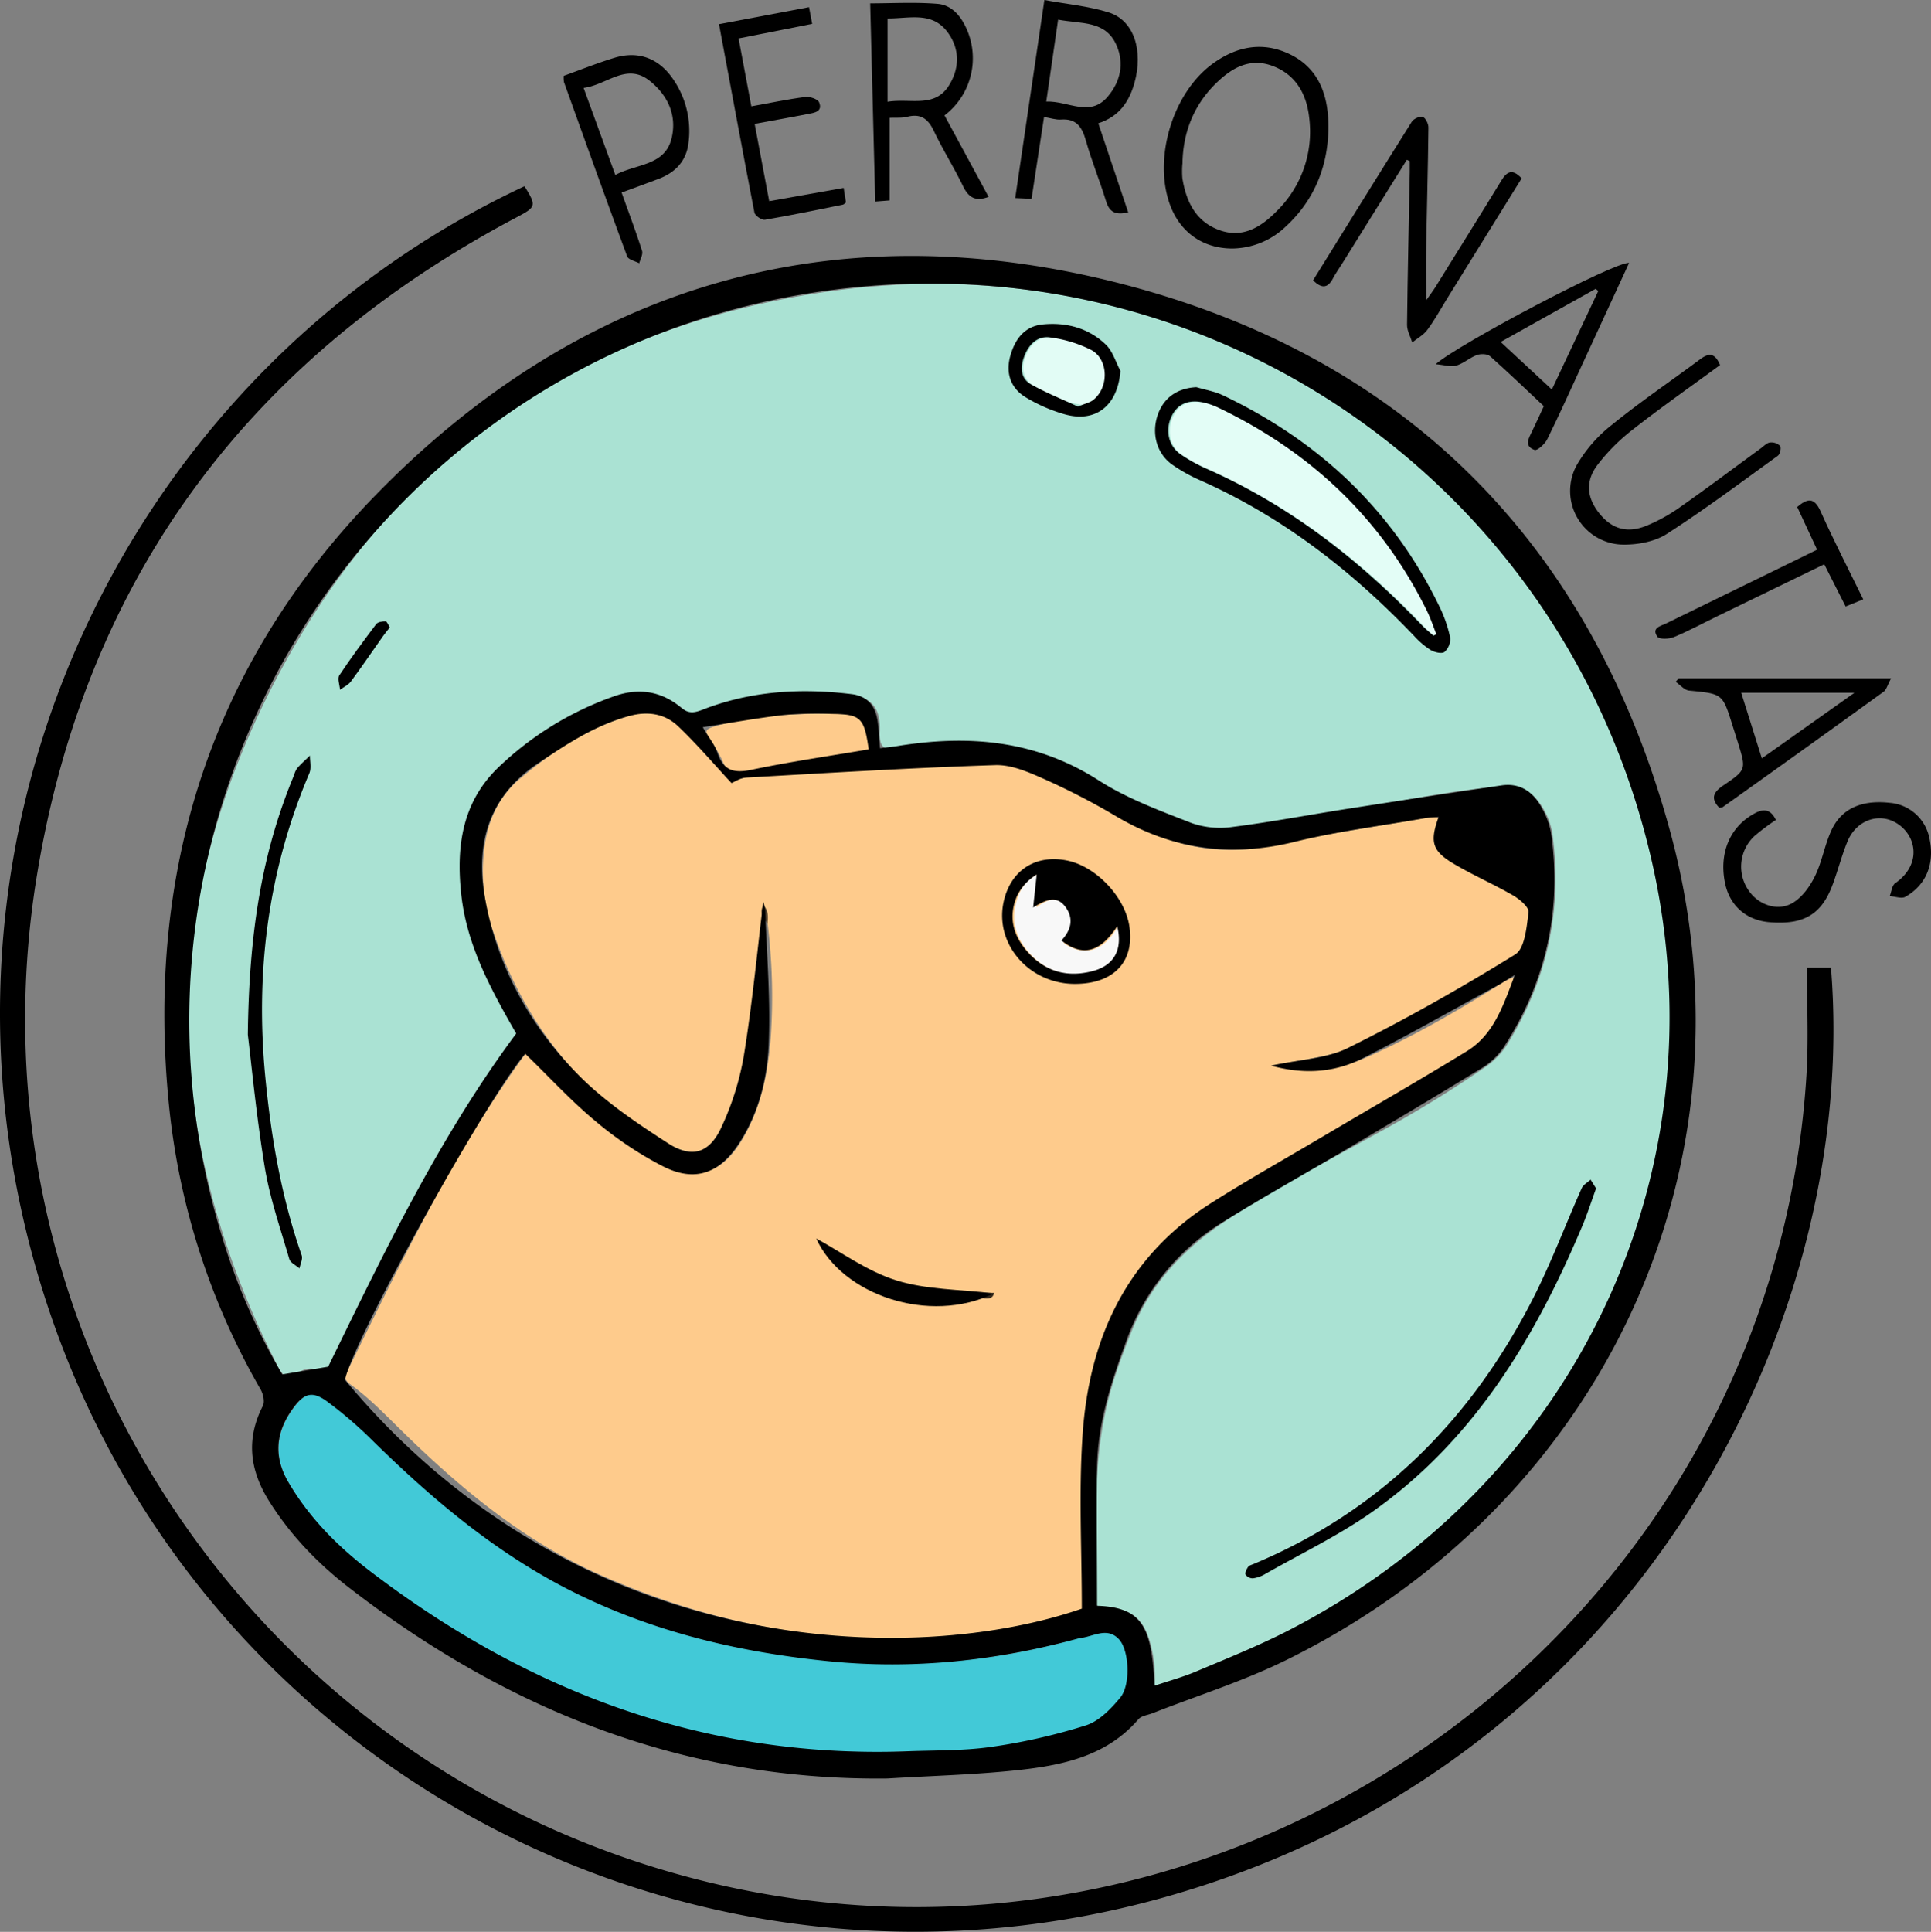 <svg id="Capa_3" data-name="Capa 3" xmlns="http://www.w3.org/2000/svg" viewBox="0 0 618.08 618.28"><rect x="0" y="0" width="618.08" height="618.28" fill="#808080" stroke="none"/><defs><style>.cls-1{fill:#aae2d3;}.cls-2{fill:#fecb8c;}.cls-3{fill:#42c9d7;}.cls-4{fill:#4e3f2b;}.cls-5{fill:#32281c;}.cls-6{fill:#e3fdf6;}.cls-7{fill:#e2fcf5;}.cls-8{fill:#f8f8f8;}</style></defs><title>Perronautas_Logo</title><path class="cls-1" d="M1044.51,781.78a40.82,40.82,0,0,0-1.68-15.1c-2.29-7.13-6.07-10-13.54-10.18-1.91,0-3.49.35-3.49-2.58,0-20-1.25-40,2.9-59.77,1.88-9,5-17.56,8.41-26.08,6-15.13,16.5-26.34,29.84-35.27,15.8-10.59,32.71-19.23,49.27-28.48A385.94,385.94,0,0,0,1149.44,584a26.16,26.16,0,0,0,7.53-7.21c13.06-20.78,18.17-43.35,14.94-67.74a22.68,22.68,0,0,0-3.26-8.84c-2.8-4.57-6.55-7.25-12.33-6.77-16.63,1.37-32.93,4.85-49.34,7.57-12.65,2.1-25.31,4.12-38,6.18a24.88,24.88,0,0,1-11.78-1.22A124.74,124.74,0,0,1,1027,492c-20-13-41.62-14.88-64.29-10.86-4.5.8-6.32.44-6.14-4.94.28-8.24-2.79-11.52-11.19-12.22-15.9-1.33-31.65-.51-46.54,6.1-1.84.81-2.89.72-4.35-.58-7.39-6.59-15.72-7.26-24.67-3.66a132.4,132.4,0,0,0-27.69,15.76c-16.15,11.58-21,27.54-18.89,46.46,1.71,15.26,8.48,28.58,15.86,41.67.81,1.43,2.4,2.49.74,4.75-17,23.15-31,48-43.69,73.76-4.77,9.7-9.66,19.34-14.32,29.09-1.13,2.37-2.1,4-5.1,3a6.68,6.68,0,0,0-5.83.56c-4.71,3.58-6,.18-7.73-3.16-37.28-73.83-37.59-148.15,1.37-220.77,36.77-68.53,95.35-109.42,172.35-121.34,122.47-19,236.21,57.41,266.29,177.41,25.38,101.24-21.9,203.51-116.28,251.61a260.8,260.8,0,0,1-32,13.84C1051.55,779.57,1048.23,780.57,1044.51,781.78Z" transform="translate(-674.96 -241.86)"/><path class="cls-2" d="M918.94,534.63a315.15,315.15,0,0,1-7.15,55.4,40.06,40.06,0,0,1-6.47,15c-4.14,5.69-7.84,6.78-14.25,4.11a49.94,49.94,0,0,1-7.06-3.7c-25.67-16-42.57-38.83-51.84-67.44a57.55,57.55,0,0,1-2.23-24.22c1-9.07,4.61-17,11.8-23,10.45-8.69,21.63-16,34.86-19.9,6-1.75,11.14-.53,15.95,3.12a60.84,60.84,0,0,1,14,15.51c1.19,1.82,2,2.4,4.59,1.75,9.72-2.45,19.78-2.67,29.73-3.44,16.12-1.25,32.28-1.51,48.44-1.68,8.81-.09,16.67,2.69,24.29,6.64,8.56,4.45,17.17,8.82,25.68,13.38a60.92,60.92,0,0,0,43.39,6.14c15.76-3.46,31.77-5.76,47.68-8.52,1.75-.3,3.57-1,5.33.07-2.16,8.57-1.11,10.92,7,15.56,6.34,3.64,13.33,6,19.41,10.23,2.43,1.67,3.31,3.33,3,6.54-.77,7.12-3.58,12.09-10,15.91-12.89,7.64-25.83,15.14-39.14,22-10.27,5.31-21.58,6.41-33.33,8.75,10.92,3,20.75,1.46,30.19-2.78,14.75-6.62,28.72-14.72,42.42-23.29a17.57,17.57,0,0,1,4.66-2.26c-3,9.05-6.06,18-14.43,23.82-14.1,9.82-29.16,18-44.21,26.25q-17.73,9.7-35,20.28c-28.87,17.79-41.85,44.61-44.28,77.35-1.27,17.15-.14,34.31,1.3,51.42.16,1.94.5,3.18-2.18,3.93-53,14.87-104.51,10.4-154.55-11.91-24.69-11-45.08-28.17-64.16-47-4.86-4.8-9.68-9.67-15.23-13.69-1.6-1.16-2.09-2.08-1.14-4,17.38-35.39,34.44-70.94,58.27-103.41,6.47,10.15,15.31,17.82,24.42,25.22,5.83,4.74,11.86,9.2,18.79,12.22,10.57,4.62,18.21,2.4,24.4-7.4,6.66-10.56,9-22.55,9.84-34.72a192.45,192.45,0,0,0-1.07-35.42c-.51-1-.11-2.14-.54-3.13C919.52,533.21,919.29,534.4,918.94,534.63Z" transform="translate(-674.96 -241.86)"/><path class="cls-3" d="M966.9,802.32c-63.29,3-119.18-17.21-169.55-54.39-12-8.83-22.78-18.92-30.28-32.11-4.72-8.29-3.49-15.94,1.87-23.29,3.81-5.22,6.39-5.74,11.73-2.09,8,5.49,14.57,12.66,21.47,19.41,29.7,29,64.15,49.48,105,58.37,37.71,8.2,75.28,8.67,112.65-2a4.77,4.77,0,0,1,1-.28c4.4-.35,9.17-3.86,13.09.58,3.77,4.27,3.49,14.62-.06,19.93s-8.88,7.92-14.59,9.95c-11.91,4.23-24.37,5.2-36.84,5.85C977.24,802.55,972.06,802.32,966.9,802.32Z" transform="translate(-674.96 -241.86)"/><path class="cls-2" d="M935.15,470.29c2.49,0,5-.08,7.48,0,8,.3,8.74,1,10.91,8.69.78,2.74-.07,3.28-2.64,3.68-13.13,2-26.23,4.26-39.33,6.54-2.26.39-3.63.15-4.66-2.22a44.83,44.83,0,0,0-4.84-8.67c-1.88-2.57-.93-3.22,1.54-3.95C913.91,471.34,924.49,470.51,935.15,470.29Z" transform="translate(-674.96 -241.86)"/><path class="cls-4" d="M918.94,534.63a2.83,2.83,0,0,1,.46-3c1.59,1.79,1.41,3.86,1.2,5.93C920.05,536.59,919.5,535.61,918.94,534.63Z" transform="translate(-674.96 -241.86)"/><path class="cls-5" d="M989.75,657.41v-1.75h3.45C992.59,657.77,991.1,657.44,989.75,657.41Z" transform="translate(-674.96 -241.86)"/><path class="cls-6" d="M1134.6,445.4c-1.78-.5-2.77-1.93-3.87-3.09-20.13-21.21-42.94-38.69-69.8-50.64a46.34,46.34,0,0,1-7.82-4.36c-3.76-2.66-4.71-7.75-2.67-12.09s5.7-5.25,10-4.45a17.8,17.8,0,0,1,4.25,1.4c30.53,14.46,53.77,36.36,68.3,67.1a40.76,40.76,0,0,1,1.79,4.64C1134.93,444.32,1134.68,444.86,1134.6,445.4Z" transform="translate(-674.96 -241.86)"/><path class="cls-7" d="M1020.74,371.36c-5.17-1-11-2.44-15.69-6.47-2.92-2.51-3.11-5.71-1.78-9.09,1.56-4,4.42-6.33,8.78-6a27.46,27.46,0,0,1,11.86,3.47,10.29,10.29,0,0,1,1.68,16.56A6.25,6.25,0,0,1,1020.74,371.36Z" transform="translate(-674.96 -241.86)"/><path class="cls-8" d="M1007.91,521.31c-1.27,4-2,7.19-1.1,10.92,3.1-2.39,6.41-3.72,9.3-.4,2.74,3.13,2.75,6.77,0,9.95-1.38,1.59-.73,2,.64,2.76,6.17,3.53,12.17,1.13,16.18-6.53,2.19,7.54-.78,13.22-8.17,15-7.89,1.86-14.83,0-20.35-6.2-4.74-5.3-6.13-11.28-3.56-18A12.25,12.25,0,0,1,1007.91,521.31Z" transform="translate(-674.96 -241.86)"/><path d="M959,811.06c-64.69.75-121-21.64-171.58-60.51C777,742.6,768,733.34,761,722.13c-6.11-9.84-7.33-19.75-1.91-30.31.67-1.31.13-3.79-.7-5.25A227.53,227.53,0,0,1,729.09,596c-7.66-75.31,13.43-141.72,66.25-195.84,65.83-67.45,146.82-90.93,237.89-67.65C1125,356,1184.47,416.2,1209.49,507.74c29.32,107.31-21.5,215.59-123,265.5-13.67,6.72-28.39,11.34-42.62,16.93-1.53.6-3.54.81-4.5,1.91-9.92,11.56-23.64,14.61-37.61,16.19C987.58,809.87,973.23,810.18,959,811.06Zm85.61-29.72c4.64-1.57,9-2.75,13.11-4.49,9.65-4.07,19.43-8,28.75-12.71,92.68-47.19,139.95-146.69,117.25-246.43-28.33-124.48-147.19-203.45-273.1-181.44C791.9,360.51,705.1,501,745.5,635.91a203.25,203.25,0,0,0,19.81,45.83L780,679.27c17.7-36.21,35.52-73.44,60.19-106.64-8.07-14.06-15.7-28-17.54-44.07-1.72-15.13,0-29.49,11.49-40.77a102.43,102.43,0,0,1,37.12-23c7.8-2.85,15.21-1.9,21.6,3.48,2.49,2.09,4.3,1.77,7.05.7,15.4-6,31.4-6.95,47.68-4.95,4.84.6,7.4,3.57,8.19,8.12.51,2.9.57,5.88.86,9.19,2-.26,3.83-.43,5.6-.71,22.71-3.67,44.24-1.93,64.39,11,9.14,5.86,19.67,9.72,29.87,13.71a27.86,27.86,0,0,0,13.14,1.17c12.38-1.58,24.66-3.92,37-5.84q24.42-3.81,48.87-7.43c6.14-.91,10.26,2.16,13,7.29a25,25,0,0,1,2.91,7.91c3.52,24.73-1.61,47.66-15.16,68.61a23.26,23.26,0,0,1-7.21,6.78c-14.18,8.72-28.5,17.21-42.82,25.7-13.18,7.8-26.57,15.26-39.6,23.3a73.83,73.83,0,0,0-31.23,38.44c-4.77,13-9.1,26.17-9.29,40.2-.2,14.77,0,29.55,0,44.33C1041.8,756.15,1043.51,764.52,1044.56,781.34Zm90.88-278c-1.81.15-3.14.15-4.43.38-13.93,2.45-28,4.19-41.75,7.58-20.35,5-39.11,2.47-57.08-8.18a226.32,226.32,0,0,0-23.05-11.93c-4.94-2.2-10.47-4.63-15.66-4.46-26.61.86-53.19,2.49-79.78,4-1.82.1-3.59,1.34-4.64,1.75-5.63-6.06-11-12.37-17-18.1-4.35-4.18-9.84-5-15.85-3.34-10.83,2.94-19.94,9-29.09,15.11-15.26,10.27-20,24.84-17.11,42.2,3.76,22.34,14.33,41.63,30.05,57.54,8.44,8.53,18.73,15.44,28.9,22,7.43,4.77,13,3,16.78-5.08a89.38,89.38,0,0,0,7.28-23.14c2.67-16.37,4.22-32.92,6.2-49.14a11.67,11.67,0,0,1,.65,2.77c.49,14.46,1.76,29,1.07,43.38-.51,10.9-3.34,21.76-9.54,31.21-6.34,9.67-14.19,12.42-24.41,7.18a116.34,116.34,0,0,1-21.48-14.4c-8-6.64-15-14.34-22.48-21.56-12.35,14.47-54.52,90.53-57.71,104.35,75,90.18,182.73,91.64,235.87,73.24,0-18.7-1-37,.22-55.26,2-30.92,13.88-57.15,41-74.43,11.79-7.5,24-14.34,36-21.46,15.33-9.07,30.78-17.94,46-27.25,8.6-5.28,11.6-14.39,15.38-24.41-2.61,1.6-4,2.52-5.42,3.31C1140,565,1125.66,573.24,1111,580.63c-8.87,4.46-18.55,5.22-29.21,2.28,8.9-1.93,17.58-2.16,24.64-5.66,18.29-9.08,36.13-19.17,53.5-29.91,3.12-1.92,3.68-8.79,4.28-13.52.21-1.6-2.83-4.16-4.92-5.37-6.18-3.59-12.79-6.45-18.93-10.09C1133.34,514.24,1132.54,511.29,1135.44,503.33ZM964.14,802.4c9.31-.42,18.73-.13,27.92-1.43a188.07,188.07,0,0,0,30.5-6.92c4.21-1.34,8-5.28,11-8.9,3.37-4.18,2.82-15-.35-18.55-3.86-4.29-8.39-.84-12.63-.49a2.22,2.22,0,0,0-.49.13c-26.12,7.09-52.59,10-79.64,7.31-28.06-2.78-55.12-9.06-80.61-21.5-25.21-12.31-46.26-30.07-66.06-49.56a131.46,131.46,0,0,0-14-12c-4.73-3.51-7.43-2.84-10.94,1.94-5.55,7.53-6.5,15.33-1.61,23.75C774,727.74,783.29,737,793.8,745,844.08,783.27,900.18,804.42,964.14,802.4ZM899.9,474.6c2.09,3.56,3.88,5.69,4.69,8.15,1.87,5.65,5.15,6.67,10.83,5.49,12.45-2.61,25.06-4.42,37.59-6.55-1.43-10.12-2.54-11.24-11.72-11.35a124.28,124.28,0,0,0-15.45.35C917.36,471.66,908.94,473.21,899.9,474.6Z" transform="translate(-674.96 -241.86)"/><path d="M1253.32,551.57h7.7C1270.3,666,1198,806.7,1047.93,849s-306.27-39.7-356.59-185.84c-50.61-147,20.58-300.41,151.49-361.7,3.91,6.27,3.74,6.64-2.38,9.88-85.47,45.16-138,115.2-153.64,210.52-24.45,148.62,71.61,289.56,218.3,323.2,157.07,36,315-67.42,343.94-225.38a285.05,285.05,0,0,0,4.12-33.69C1253.87,574.75,1253.32,563.41,1253.32,551.57Z" transform="translate(-674.96 -241.86)"/><path d="M1125.26,293q-10.47,16.85-21,33.7c-.88,1.42-1.87,2.77-2.63,4.24-1.69,3.27-3.7,3.3-6.38.63,10.51-16.94,21-33.9,31.61-50.77.59-.95,2.59-1.84,3.5-1.52s1.82,2.2,1.81,3.38c-.14,12.81-.5,25.61-.73,38.41-.09,5.31,0,10.62,0,16.92,1.35-1.93,2.29-3.15,3.1-4.46,7-11.3,14.07-22.58,21-33.93,1.78-2.92,3.58-3.79,6.47-.66l-23.78,38.35c-2.1,3.39-4,6.92-6.39,10.12-1.21,1.65-3.21,2.72-4.85,4.05-.58-1.88-1.68-3.77-1.66-5.65.18-16.3.56-32.6.87-48.9,0-1.16,0-2.32,0-3.48Z" transform="translate(-674.96 -241.86)"/><path d="M1069.41,321.39c-9.47,0-16.86-5.23-20.06-14.29-5.2-14.69.91-35.17,13.37-44.56,7.79-5.86,16.41-7.6,25.27-3.24,9.75,4.81,12.34,14.17,12.16,24-.23,12-4.58,22.71-13.65,31.07A25.12,25.12,0,0,1,1069.41,321.39Zm-16-27a29.09,29.09,0,0,0,0,4.48c1.23,7.67,4.44,14.15,12.27,16.78,7.26,2.43,13-1.22,17.84-6.13a35.58,35.58,0,0,0,10.49-30c-.82-7.5-4.24-13.79-11.77-16.58s-13.4.93-18.37,5.88C1056.92,275.78,1053.55,284.51,1053.44,294.4Z" transform="translate(-674.96 -241.86)"/><path d="M1026.5,281.32l9.58,28.51c-3.76.85-5.95.21-7.08-3.54-2-6.52-4.61-12.85-6.46-19.4-1.22-4.35-3-7.15-8-6.77-1.59.12-3.23-.46-5.4-.82-1.35,8.78-2.65,17.24-4,26.18l-5.23-.23c3.12-21.19,6.17-41.86,9.34-63.39,7.15,1.34,14.16,1.94,20.67,4,8,2.57,11.07,12.16,8.14,22.6C1036.37,274.37,1033.27,279.12,1026.5,281.32Zm-12.86-33.17c-1.3,9-2.5,17.32-3.79,26.21,7.11-.27,14,5.23,19.74-1.66,4-4.76,5.29-10.53,2.74-16.37C1028.83,248.32,1021,249.56,1013.64,248.15Z" transform="translate(-674.96 -241.86)"/><path d="M991.39,304.86c-4.25,1.61-6.44.17-8.18-3.42-2.9-6-6.47-11.64-9.32-17.64-1.85-3.88-4.16-5.68-8.52-4.57-1.71.44-3.58.24-5.66.34V306l-4.6.36c-.55-21.31-1.08-42.23-1.62-63.43,7.16,0,14.4-.43,21.55.16,4.57.37,7.54,3.93,9.36,8.14a23,23,0,0,1-7.12,27.56Zm-32.33-30.44c7.49-1.23,15.24,2.24,19.85-5.55,3.24-5.49,3.21-11.31-.5-16.51-5-7-12.42-4.51-19.35-4.59Z" transform="translate(-674.96 -241.86)"/><path d="M1243.39,504.28a70.24,70.24,0,0,0-6.79,5.09,13.37,13.37,0,0,0-1.77,17.72c3.18,4.49,9.36,6.59,14.09,3.65,3-1.86,5.42-5.27,7-8.52,2.17-4.43,3-9.51,5-14.08,3.15-7.37,9.68-10.38,19-9.33A14.07,14.07,0,0,1,1292.49,510c1.8,8.07-.83,15-7.66,18.88-1.21.7-3.29-.12-5-.24.55-1.39.7-3.36,1.72-4.08,9.1-6.39,6.54-16.08-.15-19.6-5.64-3-12.44-.28-15.1,6.22-1.89,4.6-3.1,9.48-4.87,14.13-3.54,9.31-9.27,12.58-20.06,11.7-7.44-.61-12.74-5.25-14.25-12.47-2-9.63,1.54-18,9.3-22.27C1239.48,500.55,1241.69,500.83,1243.39,504.28Z" transform="translate(-674.96 -241.86)"/><path d="M1225.52,358.69c-9.39,6.9-18.8,13.49-27.82,20.56a61.62,61.62,0,0,0-11.53,11.57c-3.94,5.35-3.19,10.6.89,15.57,3.9,4.73,8.67,6.2,14.76,3.78a54.13,54.13,0,0,0,10.89-6c8.72-6.12,17.24-12.53,25.85-18.82.94-.68,1.87-1.73,2.9-1.86a4,4,0,0,1,3.27,1.09c.44.61,0,2.66-.75,3.17-11.74,8.48-23.36,17.16-35.53,25-3.81,2.45-9.18,3.44-13.82,3.41a17.18,17.18,0,0,1-15-25.41,45,45,0,0,1,11.37-13c9-7.33,18.72-13.88,28.06-20.85C1221.7,354.93,1223.76,354.49,1225.52,358.69Z" transform="translate(-674.96 -241.86)"/><path d="M1212.29,458.93h68c-1.18,2.17-1.51,3.65-2.43,4.32q-25.66,18.56-51.47,36.91a3.33,3.33,0,0,1-1.11.23c-2.89-3-1.93-5,1.34-7.2,7.34-4.95,7.25-5.09,4.65-13.56-.59-1.91-1.2-3.8-1.8-5.7-3.17-10.14-3.17-10-13.87-11.05-1.5-.14-2.86-1.83-4.28-2.8Zm20,4.64c2.21,7,4.32,13.72,6.6,21l29.66-21Z" transform="translate(-674.96 -241.86)"/><path d="M855.39,266.13c5.53-2,10.77-4.1,16.15-5.75,7.8-2.4,14.42.14,19,7a29.16,29.16,0,0,1,4.76,20.44c-.73,5.65-4.22,9.25-9.43,11.24-3.84,1.46-7.71,2.86-11.94,4.43,2.3,6.47,4.58,12.5,6.53,18.63.37,1.14-.56,2.68-.89,4-1.33-.72-3.47-1.15-3.87-2.22-6.87-18.54-13.53-37.15-20.22-55.76A9.31,9.31,0,0,1,855.39,266.13Zm6.37,3.86c3.55,9.76,6.76,18.56,10.15,27.86C878.74,294.18,888,295,890,285.79c1.62-7.21-1.39-13.54-7.09-18.07C875.47,261.78,869.32,269,861.76,270Z" transform="translate(-674.96 -241.86)"/><path d="M1196.41,326c-5.15,11.16-10.07,21.83-15,32.5-3.69,8-7.29,16-11.19,23.92-.76,1.53-3.19,3.75-4.07,3.44-3.49-1.23-1.84-3.81-.75-6.07,1.23-2.53,2.39-5.1,3.71-7.93-5.75-5.39-11.37-10.8-17.21-16-.87-.77-3-.83-4.21-.38-2.31.85-4.29,2.7-6.62,3.4-1.67.49-3.69-.21-6.58-.46C1141.74,352,1192.06,325.45,1196.41,326Zm-24.73,40.53L1186.54,335l-.85-.7-30.4,17Z" transform="translate(-674.96 -241.86)"/><path d="M905.1,249.6l28.82-5.45c.33,1.77.61,3.29,1,5.35l-23.55,4.66c1.36,7.23,2.67,14.18,4.08,21.73,5.91-1.07,11.54-2.26,17.23-3,1.45-.19,4,.65,4.45,1.68,1.26,3.07-1.56,3.37-3.62,3.78-5.51,1.08-11,2.05-17,3.15,1.58,8.37,3.07,16.29,4.66,24.74L945,302c.31,1.92.53,3.33.74,4.64-.44.34-.67.66-1,.72-8.3,1.67-16.6,3.41-24.95,4.83-1,.17-3.16-1.3-3.35-2.29C912.6,290,908.93,270.1,905.1,249.6Z" transform="translate(-674.96 -241.86)"/><path d="M1271.35,433.68l-5.64,2.27-6.84-13.5-34.23,16.63c-4.63,2.25-9.17,4.71-13.91,6.68-1.55.64-4.65.76-5.27-.12-2-2.85,1.06-3.41,2.87-4.29,15.94-7.81,31.9-15.59,48.25-23.57l-6.37-13.67c3.24-2.75,5.42-3.2,7.48,1.38C1261.83,414.72,1266.48,423.72,1271.35,433.68Z" transform="translate(-674.96 -241.86)"/><path d="M1057.91,365.78c2.85.85,5.87,1.35,8.52,2.61,30.79,14.66,54.36,36.79,69.31,67.68a42.53,42.53,0,0,1,3.39,9.85,5.6,5.6,0,0,1-1.81,4.6c-.86.66-3.21.11-4.46-.64a26,26,0,0,1-5.29-4.51c-19.86-20.78-42.15-38.17-68.61-49.86a51.8,51.8,0,0,1-8.69-4.87c-5.07-3.52-6.83-10-4.72-16.06C1047.47,369.09,1051.88,366.07,1057.91,365.78Zm75.89,79.54.9-.51c-1-2.53-1.86-5.15-3.07-7.59-14.56-29.49-37.18-50.72-66.67-64.87a23,23,0,0,0-4.7-1.65c-4.94-1.14-8.58.52-10.39,4.59-2,4.41-.87,9.35,3,12a51.51,51.51,0,0,0,8.28,4.6c26.62,11.74,49,29.23,69,50.15C1131.29,443.23,1132.58,444.23,1133.8,445.32Z" transform="translate(-674.96 -241.86)"/><path d="M1185.84,622.19c-1.58,4.36-2.79,8.17-4.33,11.84-15.19,36.1-34.89,69-67.75,92-10.71,7.47-22.65,13.2-34,19.68A10.25,10.25,0,0,1,1076,747a2.84,2.84,0,0,1-2.35-1.18c-.27-.59.32-1.75.8-2.47.33-.48,1.12-.68,1.73-.93,40.67-17,69.79-46.31,89.58-85.19,5.78-11.38,10.27-23.41,15.48-35.09.5-1.12,1.88-1.84,2.85-2.74C1184.71,620.42,1185.34,621.41,1185.84,622.19Z" transform="translate(-674.96 -241.86)"/><path d="M754.29,573c.39-33.56,4.72-58.81,14.77-83a8.06,8.06,0,0,1,1-2.26c1.28-1.43,2.72-2.72,4.1-4.06,0,1.89.5,4-.18,5.65-13.28,31.18-17.32,63.66-14.1,97.22,1.87,19.43,5.17,38.56,11.64,57.06.42,1.17-.44,2.78-.7,4.19-1.12-1-2.91-1.77-3.26-3-2.83-9.73-6.21-19.4-7.85-29.34C757,599,755.43,582.25,754.29,573Z" transform="translate(-674.96 -241.86)"/><path d="M1033.59,360.55c-.86,11.22-8,16.86-18.23,13.8a51.2,51.2,0,0,1-12.22-5.41c-4.72-2.92-6.3-7.66-4.83-13.06s4.55-9.59,10.36-10.18c7.54-.76,14.7,1.11,20.25,6.46C1031.13,354.28,1032.07,357.72,1033.59,360.55ZM1020,372c2.35-1,3.71-1.29,4.71-2,5.22-3.88,5.21-13.06-.47-16.14a40.75,40.75,0,0,0-13.12-4c-4-.62-6.78,2.12-8.25,5.86-1.33,3.38-1.4,7,1.83,9C1009.69,367.57,1015.2,369.73,1020,372Z" transform="translate(-674.96 -241.86)"/><path d="M799.75,442.64c-.83,1.05-1.56,1.92-2.21,2.84-3.42,4.84-6.75,9.74-10.27,14.49-.83,1.13-2.3,1.77-3.48,2.64-.11-1.56-.9-3.57-.22-4.61,3.72-5.62,7.74-11,11.81-16.41.53-.69,2-.9,3-.88C798.82,440.72,799.24,441.88,799.75,442.64Z" transform="translate(-674.96 -241.86)"/><path d="M1019,556.75c-14.6,0-25.68-12.68-22.82-26.15,2.16-10.14,10.21-15.41,20.38-13.32,9.22,1.89,18.39,11.54,19.87,20.9C1038.21,549.6,1031.51,556.75,1019,556.75Zm-13.35-24.43c.46-4.32.8-7.45,1.14-10.58a16.51,16.51,0,0,0-6.26,6.78c-3,6.81-1.29,13,3.68,18.37,5.63,6.08,12.59,7.82,20.45,5.77,7-1.81,9.71-7,7.9-14.38-5.47,8.43-11.15,9.89-17.86,4.57,3.09-3.29,4.07-7,1.24-10.79C1013.24,528.46,1009.88,529.64,1005.63,532.32Z" transform="translate(-674.96 -241.86)"/><path d="M993.1,655.81c-20.65,10.07-48.68.52-56.88-17.58,7.82,4.23,16.19,10.44,25.59,13.39C971.45,654.65,982.08,654.48,993.1,655.81Z" transform="translate(-674.96 -241.86)"/></svg>
